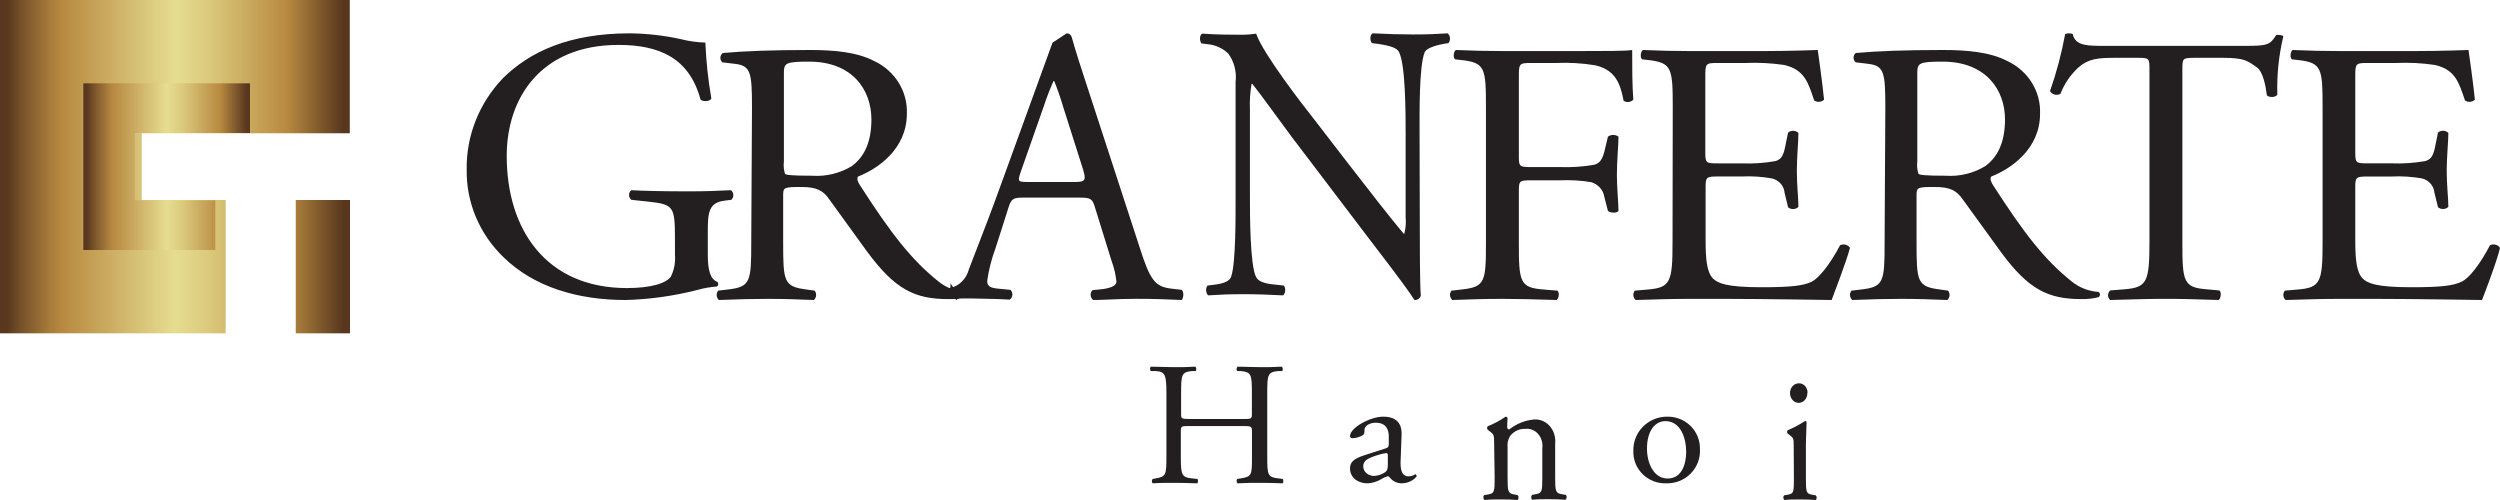 <svg width="150" height="30" viewBox="0 0 150 30" fill="none" xmlns="http://www.w3.org/2000/svg">
<path fill-rule="evenodd" clip-rule="evenodd" d="M71.397 25.562C70.871 25.562 70.849 25.562 70.849 25.898V27.385C70.849 28.492 70.903 28.642 71.519 28.703L71.838 28.737C71.906 28.776 71.883 28.97 71.838 29C71.24 28.979 70.867 28.97 70.439 28.97C70.012 28.97 69.589 28.97 69.162 29C69.094 28.924 69.094 28.813 69.162 28.737L69.346 28.703C69.962 28.599 69.985 28.492 69.985 27.385V23.59C69.985 22.483 69.908 22.297 69.337 22.263H69.049C68.984 22.186 68.984 22.076 69.049 22C69.589 22 69.949 22.03 70.439 22.03C70.93 22.03 71.24 22.03 71.717 22C71.78 22.03 71.802 22.22 71.739 22.263H71.528C70.889 22.323 70.867 22.483 70.867 23.59V24.804C70.867 25.127 70.867 25.14 71.415 25.14H74.564C75.091 25.14 75.113 25.14 75.113 24.804V23.59C75.113 22.483 75.091 22.323 74.443 22.263H74.231C74.172 22.181 74.181 22.071 74.254 22C74.762 22 75.153 22.03 75.603 22.03C76.053 22.03 76.409 22.03 76.903 22C76.971 22.03 76.993 22.22 76.926 22.263H76.697C76.058 22.323 76.035 22.483 76.035 23.59V27.385C76.035 28.492 76.058 28.63 76.697 28.703L76.957 28.737C77.025 28.776 77.002 28.97 76.957 29C76.427 28.979 76.058 28.97 75.608 28.97C75.158 28.97 74.762 28.97 74.258 29C74.191 28.97 74.173 28.797 74.236 28.737L74.447 28.703C75.118 28.599 75.118 28.492 75.118 27.385V25.898C75.118 25.584 75.095 25.562 74.569 25.562H71.397Z" fill="#231F20"/>
<path fill-rule="evenodd" clip-rule="evenodd" d="M83.327 26.626C83.327 26.769 83.305 26.854 83.144 26.901L81.872 27.311C81.206 27.528 81.001 27.729 81.001 28.116C81 28.37 81.121 28.612 81.332 28.782C81.544 28.932 81.81 29.009 82.081 28.999C82.355 28.98 82.619 28.899 82.848 28.763C82.975 28.683 83.114 28.619 83.262 28.573C83.327 28.573 83.392 28.647 83.436 28.705C83.601 28.896 83.858 29.005 84.129 28.999C84.477 28.988 84.799 28.834 85 28.581C85 28.515 84.956 28.457 84.926 28.457C84.906 28.457 84.877 28.474 84.843 28.493C84.825 28.503 84.806 28.514 84.787 28.523C84.705 28.562 84.613 28.582 84.521 28.581C84.107 28.581 84.033 28.194 84.033 27.756L84.094 26.107C84.129 25.387 83.767 25 82.987 25C82.207 25 81.001 25.67 81.001 26.161C80.996 26.198 81.011 26.235 81.041 26.26C81.071 26.286 81.112 26.298 81.153 26.293C81.37 26.285 81.58 26.223 81.759 26.115C81.868 26.057 81.868 25.945 81.868 25.79C81.889 25.495 82.251 25.364 82.547 25.364C83.21 25.364 83.327 25.84 83.327 26.189V26.626ZM83.135 28.314C82.95 28.45 82.722 28.534 82.482 28.554C82.304 28.565 82.13 28.509 81.999 28.402C81.869 28.294 81.794 28.143 81.794 27.985C81.794 27.613 82.103 27.474 82.73 27.284C82.871 27.237 83.017 27.205 83.166 27.187C83.227 27.187 83.27 27.207 83.27 27.311V27.869C83.27 27.877 83.27 27.886 83.269 27.895C83.261 28.081 83.256 28.206 83.135 28.314Z" fill="#231F20"/>
<path fill-rule="evenodd" clip-rule="evenodd" d="M89.648 26.59C89.648 26.11 89.648 26.071 89.359 25.86L89.262 25.788C89.213 25.728 89.213 25.637 89.262 25.576C89.638 25.427 89.999 25.234 90.337 25C90.389 24.998 90.436 25.033 90.455 25.087C90.433 25.355 90.433 25.533 90.433 25.639C90.432 25.674 90.444 25.707 90.466 25.732C90.489 25.757 90.52 25.77 90.552 25.768C90.992 25.42 91.513 25.212 92.056 25.168C92.405 25.145 92.747 25.291 92.989 25.569C93.23 25.847 93.348 26.227 93.31 26.609V28.631C93.31 29.481 93.332 29.592 93.718 29.654L93.954 29.693C93.987 29.735 94.004 29.789 93.999 29.844C93.995 29.899 93.971 29.95 93.933 29.986C93.612 29.962 93.301 29.952 92.924 29.952C92.547 29.952 92.218 29.952 91.928 29.986C91.892 29.948 91.871 29.895 91.871 29.839C91.871 29.784 91.892 29.731 91.928 29.693L92.13 29.654C92.529 29.587 92.538 29.481 92.538 28.631V26.897C92.581 26.587 92.491 26.272 92.294 26.044C92.097 25.816 91.815 25.7 91.529 25.73C91.184 25.712 90.85 25.864 90.617 26.143C90.483 26.347 90.425 26.6 90.455 26.849V28.645C90.455 29.496 90.477 29.606 90.863 29.669L91.056 29.707C91.093 29.745 91.113 29.798 91.113 29.854C91.113 29.909 91.093 29.962 91.056 30C90.762 29.976 90.451 29.966 90.078 29.966C89.705 29.966 89.368 29.966 89.069 30C89.03 29.965 89.005 29.914 89.001 29.859C88.996 29.803 89.013 29.748 89.047 29.707L89.271 29.669C89.67 29.611 89.679 29.496 89.679 28.645L89.648 26.59Z" fill="#231F20"/>
<path fill-rule="evenodd" clip-rule="evenodd" d="M101.439 28.416C101.825 28.027 102.027 27.495 101.997 26.951C102.011 26.434 101.811 25.934 101.444 25.566C101.077 25.198 100.573 24.994 100.05 25C99.499 24.992 98.968 25.208 98.582 25.596C98.195 25.984 97.985 26.511 98.001 27.056C97.983 27.576 98.185 28.081 98.558 28.449C98.93 28.817 99.441 29.016 99.968 28.999C100.519 29.017 101.053 28.806 101.439 28.416ZM98.819 26.916C98.819 25.867 99.291 25.268 99.928 25.268C100.841 25.268 101.171 26.298 101.171 27.106C101.171 27.837 100.912 28.711 100.062 28.711C99.213 28.711 98.819 27.779 98.819 26.916Z" fill="#231F20"/>
<path fill-rule="evenodd" clip-rule="evenodd" d="M108.189 24.088C108.348 23.981 108.444 23.788 108.44 23.58L108.453 23.59C108.461 23.434 108.41 23.282 108.313 23.17C108.215 23.058 108.081 22.996 107.941 23C107.796 22.994 107.655 23.055 107.552 23.17C107.45 23.284 107.395 23.441 107.401 23.603C107.404 23.81 107.507 24 107.669 24.1C107.832 24.2 108.03 24.195 108.189 24.088ZM107.351 26.082C107.622 26.283 107.622 26.32 107.622 26.776L107.634 28.712C107.634 29.521 107.626 29.63 107.253 29.685L107.044 29.721C107.013 29.761 106.997 29.813 107.001 29.866C107.004 29.918 107.028 29.967 107.065 30C107.343 29.968 107.658 29.968 108.006 29.968C108.354 29.968 108.645 29.977 108.948 30C108.981 29.963 109 29.913 109 29.861C109 29.808 108.981 29.758 108.948 29.721L108.735 29.685C108.375 29.626 108.354 29.521 108.354 28.712V26.703C108.354 26.466 108.365 26.212 108.376 25.968C108.386 25.741 108.395 25.523 108.395 25.334C108.387 25.265 108.346 25.265 108.297 25.265C107.967 25.481 107.62 25.664 107.261 25.813C107.215 25.87 107.215 25.957 107.261 26.014L107.351 26.082Z" fill="#231F20"/>
<path fill-rule="evenodd" clip-rule="evenodd" d="M42.468 15.274C42.468 16.195 42.608 16.75 43.044 16.912C43.082 16.951 43.101 17.004 43.096 17.058C43.091 17.111 43.062 17.16 43.017 17.192C42.618 17.219 42.224 17.288 41.841 17.397C40.437 17.758 38.994 17.96 37.541 18C34.68 18 32.06 17.235 30.212 15.435C28.771 14.046 27.973 12.155 28.001 10.192C27.966 8.164 28.739 6.201 30.163 4.705C31.774 3.101 34.154 2 37.782 2C38.809 2.011 39.831 2.126 40.833 2.345C41.319 2.47 41.819 2.541 42.322 2.555C42.368 3.678 42.487 4.797 42.681 5.906C42.608 6.094 42.177 6.116 42.032 5.976C41.36 3.477 39.557 2.695 37.11 2.695C32.446 2.695 30.403 5.884 30.403 9.353C30.403 13.793 32.782 17.284 37.614 17.284C39.103 17.284 39.993 16.982 40.256 16.589C40.454 16.18 40.537 15.728 40.497 15.278V14.347C40.497 12.403 40.424 12.268 38.935 12.102L37.877 11.988C37.791 11.915 37.742 11.81 37.742 11.7C37.742 11.589 37.791 11.484 37.877 11.411C38.572 11.455 39.893 11.481 41.314 11.481C42.25 11.481 43.067 11.455 43.861 11.411C43.946 11.484 43.995 11.586 44 11.695C44.004 11.804 43.962 11.909 43.884 11.988L43.498 12.036C42.49 12.15 42.468 12.796 42.468 13.976V15.274Z" fill="#231F20"/>
<path fill-rule="evenodd" clip-rule="evenodd" d="M44.091 3.83C45.048 3.945 45.119 4.341 45.119 6.469L45.075 14.552C45.075 16.919 45.026 17.212 43.672 17.37L43.089 17.438C42.955 17.609 42.974 17.85 43.133 18C44.232 17.957 45.119 17.932 46.054 17.932C46.99 17.932 47.784 17.957 48.834 18C48.994 17.85 49.013 17.609 48.878 17.438L48.389 17.37C47.034 17.191 46.99 16.919 46.99 14.552V11.717C46.99 11.245 47.034 11.219 48.084 11.219C49.019 11.219 49.394 11.445 49.743 11.943C50.127 12.481 50.577 13.099 51.006 13.688C51.385 14.208 51.747 14.706 52.033 15.106C53.71 17.378 54.901 17.945 56.886 17.945C57.233 17.954 57.579 17.916 57.914 17.83C57.968 17.794 58 17.735 58 17.672C58 17.609 57.968 17.55 57.914 17.515C57.322 17.476 56.757 17.255 56.304 16.885C54.698 15.599 53.476 14.037 51.609 11.13C51.49 10.951 51.376 10.726 51.49 10.589C52.646 10.138 54.411 8.955 54.411 6.827C54.469 5.498 53.709 4.262 52.474 3.673C51.398 3.111 50.021 3 48.574 3C46.284 3 44.691 3.064 43.367 3.179C43.28 3.246 43.227 3.346 43.222 3.454C43.217 3.561 43.261 3.666 43.341 3.741L44.091 3.83ZM47.1 10.432C47.026 10.19 47.004 9.937 47.034 9.687V4.417C47.034 3.787 47.1 3.698 48.552 3.698C51.142 3.698 52.285 5.388 52.285 7.167C52.285 8.682 51.751 9.487 51.12 9.959C50.404 10.399 49.561 10.604 48.715 10.543C47.541 10.543 47.171 10.5 47.1 10.432Z" fill="#231F20"/>
<path fill-rule="evenodd" clip-rule="evenodd" d="M85.188 13.621C85.188 14.324 85.188 17.126 85.249 17.74C85.198 17.908 85.037 18.016 84.864 17.998C84.618 17.598 84.026 16.775 82.233 14.44L77.502 8.213C76.954 7.484 75.564 5.545 75.139 5.033H75.095C75.007 5.538 74.973 6.051 74.995 6.563V11.727C74.995 12.834 74.995 15.894 75.363 16.619C75.486 16.882 75.893 17.02 76.402 17.064L77.033 17.135C77.155 17.317 77.139 17.559 76.994 17.722C76.077 17.678 75.363 17.651 74.609 17.651C73.732 17.651 73.201 17.678 72.487 17.722C72.341 17.559 72.325 17.317 72.447 17.135L72.995 17.064C73.464 16.993 73.793 16.851 73.872 16.593C74.157 15.748 74.135 12.874 74.135 11.745V4.913C74.209 4.311 74.052 3.702 73.697 3.214C73.352 2.885 72.906 2.686 72.434 2.649L72.088 2.605C71.965 2.463 71.965 2.111 72.127 2.018C73.004 2.084 74.065 2.084 74.429 2.084C74.743 2.087 75.057 2.065 75.367 2.018C75.775 3.214 78.182 6.323 78.875 7.195L80.852 9.761C82.259 11.571 83.259 12.874 84.219 14.022H84.259C84.343 13.699 84.37 13.363 84.338 13.03V7.995C84.338 6.888 84.338 3.828 83.93 3.103C83.811 2.894 83.491 2.752 82.667 2.632L82.321 2.587C82.176 2.445 82.198 2.067 82.36 2C83.299 2.044 83.991 2.067 84.767 2.067C85.644 2.067 86.175 2.044 86.867 2C87.026 2.156 87.045 2.408 86.911 2.587L86.622 2.632C85.973 2.752 85.565 2.938 85.482 3.13C85.135 3.975 85.175 6.892 85.175 7.978L85.188 13.621Z" fill="#231F20"/>
<path fill-rule="evenodd" clip-rule="evenodd" d="M91.131 9.415C91.131 10.024 91.205 10.024 91.935 10.024H93.583C94.275 10.05 94.968 10.005 95.649 9.887C95.92 9.798 96.108 9.683 96.26 9.1L96.476 8.199C96.661 8.062 96.924 8.062 97.109 8.199C97.109 8.739 97.013 9.641 97.013 10.475C97.013 11.308 97.109 12.138 97.109 12.657C97.013 12.793 96.65 12.793 96.476 12.657L96.251 11.78C96.183 11.385 95.884 11.058 95.475 10.93C94.857 10.828 94.228 10.791 93.602 10.819H91.935C91.205 10.819 91.131 10.819 91.131 11.427V14.554C91.131 16.919 91.182 17.26 92.614 17.37L93.441 17.439C93.583 17.528 93.537 17.932 93.39 18C91.958 17.957 91.131 17.932 90.176 17.932C89.107 17.932 88.285 17.957 87.142 18C86.974 17.852 86.953 17.611 87.091 17.439L87.697 17.37C89.107 17.213 89.157 16.919 89.157 14.554V6.442C89.157 4.081 89.107 3.766 87.697 3.604L87.311 3.562C87.165 3.472 87.215 3.064 87.357 3C88.381 3.043 89.194 3.064 90.176 3.064H94.648C96.205 3.064 97.614 3.064 97.931 3C97.931 4.034 97.931 5.127 98 5.978C97.855 6.139 97.6 6.168 97.417 6.046C97.224 5.033 96.935 4.2 95.718 3.919C94.935 3.79 94.139 3.743 93.344 3.779H91.861C91.131 3.779 91.131 3.821 91.131 4.676V9.415Z" fill="#231F20"/>
<path fill-rule="evenodd" clip-rule="evenodd" d="M100.365 6.444C100.365 4.102 100.316 3.766 98.912 3.604L98.53 3.562C98.391 3.472 98.436 3.064 98.58 3C99.601 3.043 100.41 3.064 101.387 3.064H105.849C107.374 3.064 109.066 3 109.066 3C109.066 3 109.349 5.005 109.444 5.98C109.286 6.135 109.032 6.155 108.85 6.026C108.494 4.967 108.278 4.179 107.05 3.898C106.287 3.786 105.514 3.746 104.743 3.779H103.029C102.318 3.779 102.318 3.822 102.318 4.677V9.172C102.318 9.802 102.39 9.802 103.101 9.802H104.5C105.178 9.83 105.857 9.785 106.524 9.666C106.812 9.576 106.974 9.44 107.095 8.878L107.284 7.955C107.464 7.804 107.737 7.813 107.905 7.976C107.905 8.516 107.811 9.398 107.811 10.253C107.811 11.109 107.905 11.917 107.905 12.415C107.737 12.578 107.464 12.588 107.284 12.437L107.073 11.56C107.042 11.157 106.747 10.816 106.335 10.709C105.73 10.6 105.114 10.56 104.5 10.589H103.119C102.408 10.589 102.336 10.611 102.336 11.198V14.373C102.336 15.569 102.408 16.336 102.786 16.719C103.074 16.987 103.573 17.234 105.669 17.234C107.5 17.234 108.193 17.144 108.715 16.898C109.142 16.672 109.785 15.884 110.406 14.714C110.617 14.61 110.877 14.679 111 14.871C110.798 15.659 109.898 18 109.898 18C109.898 18 105.638 17.932 103.519 17.932H101.373C100.352 17.932 99.542 17.957 98.139 18C97.975 17.851 97.954 17.61 98.089 17.438L98.876 17.37C100.226 17.259 100.352 16.919 100.352 14.552L100.365 6.444Z" fill="#231F20"/>
<path fill-rule="evenodd" clip-rule="evenodd" d="M112.091 3.83C113.049 3.945 113.12 4.341 113.12 6.469L113.076 14.552C113.076 16.919 113.027 17.212 111.671 17.37L111.088 17.438C110.954 17.61 110.975 17.851 111.136 18C112.232 17.957 113.12 17.932 114.057 17.932C114.993 17.932 115.789 17.957 116.84 18C117 17.85 117.019 17.609 116.884 17.438L116.394 17.37C115.038 17.191 114.993 16.919 114.993 14.552V11.717C114.993 11.245 115.038 11.219 116.089 11.219C117.026 11.219 117.401 11.445 117.75 11.943C118.135 12.481 118.585 13.099 119.015 13.688C119.394 14.208 119.757 14.706 120.043 15.106C121.705 17.378 122.893 17.945 124.881 17.945C125.228 17.955 125.575 17.916 125.911 17.83C125.966 17.795 126 17.736 126 17.672C126 17.609 125.966 17.549 125.911 17.515C125.317 17.476 124.752 17.255 124.298 16.885C122.69 15.599 121.466 14.037 119.597 11.13C119.482 10.951 119.363 10.726 119.482 10.589C120.635 10.138 122.403 8.955 122.403 6.827C122.46 5.498 121.7 4.262 120.463 3.673C119.385 3.111 118.007 3 116.557 3C114.264 3 112.669 3.064 111.344 3.179C111.26 3.25 111.212 3.352 111.212 3.46C111.212 3.567 111.26 3.67 111.344 3.741L112.091 3.83ZM115.108 10.432C115.029 10.191 115.005 9.937 115.038 9.687V4.417C115.038 3.787 115.108 3.698 116.557 3.698C119.151 3.698 120.3 5.388 120.3 7.167C120.3 8.682 119.761 9.487 119.129 9.959C118.412 10.399 117.568 10.604 116.721 10.543C115.528 10.543 115.175 10.5 115.108 10.432Z" fill="#231F20"/>
<path fill-rule="evenodd" clip-rule="evenodd" d="M130.942 14.48C130.942 16.896 130.992 17.244 132.389 17.357L133.159 17.426C133.304 17.518 133.254 17.93 133.113 18C131.748 17.956 130.919 17.93 129.954 17.93C128.99 17.93 128.134 17.956 126.609 18C126.528 17.925 126.482 17.821 126.482 17.713C126.482 17.605 126.528 17.502 126.609 17.426L127.474 17.357C128.839 17.244 128.967 16.896 128.967 14.48V4.204C128.967 3.491 128.967 3.469 128.248 3.469H126.937C125.899 3.469 125.312 3.513 124.711 4.043C124.228 4.486 123.857 5.028 123.628 5.629C123.523 5.688 123.397 5.705 123.279 5.675C123.16 5.644 123.06 5.57 123 5.468C123.392 4.348 123.696 3.202 123.91 2.04C124.057 1.987 124.219 1.987 124.365 2.04C124.511 2.779 125.303 2.752 126.414 2.752H134.688C135.99 2.752 136.208 2.709 136.568 2.109C136.691 2.066 136.954 2.109 137 2.179C136.726 3.326 136.605 4.501 136.64 5.677C136.545 5.859 136.135 5.859 136.012 5.72C135.944 5.147 135.776 4.295 135.412 4.043C134.856 3.652 134.683 3.469 133.359 3.469H131.648C130.942 3.482 130.942 3.482 130.942 4.247V14.48Z" fill="#231F20"/>
<path fill-rule="evenodd" clip-rule="evenodd" d="M139.355 6.443C139.355 4.102 139.31 3.766 137.903 3.604L137.52 3.562C137.375 3.472 137.425 3.064 137.565 3C138.593 3.043 139.404 3.064 140.383 3.064H144.892C146.42 3.064 148.111 3 148.111 3C148.111 3 148.399 5.004 148.494 5.979C148.337 6.134 148.081 6.154 147.899 6.026C147.538 4.966 147.326 4.179 146.095 3.898C145.319 3.783 144.532 3.743 143.746 3.779H142.033C141.316 3.779 141.316 3.821 141.316 4.677V9.17C141.316 9.8 141.388 9.8 142.105 9.8H143.489C144.169 9.828 144.85 9.782 145.518 9.664C145.802 9.574 145.969 9.438 146.091 8.877L146.28 7.953C146.46 7.802 146.734 7.812 146.902 7.974C146.902 8.515 146.803 9.396 146.803 10.251C146.803 11.106 146.902 11.915 146.902 12.413C146.734 12.576 146.46 12.585 146.28 12.434L146.064 11.557C146.033 11.155 145.737 10.813 145.324 10.706C144.72 10.599 144.104 10.56 143.489 10.591H142.105C141.388 10.591 141.316 10.613 141.316 11.2V14.374C141.316 15.57 141.388 16.336 141.767 16.719C142.051 16.987 142.556 17.234 144.653 17.234C146.492 17.234 147.182 17.145 147.71 16.898C148.16 16.672 148.783 15.885 149.4 14.715C149.613 14.608 149.877 14.677 150 14.872C149.833 15.66 148.922 18 148.922 18C148.922 18 144.653 17.932 142.529 17.932H140.383C139.355 17.932 138.543 17.957 137.136 18C136.973 17.85 136.954 17.61 137.091 17.438L137.876 17.37C139.228 17.26 139.355 16.919 139.355 14.553V6.443Z" fill="#231F20"/>
<path fill-rule="evenodd" clip-rule="evenodd" d="M57.035 17C57.035 17 57.5 17.847 57.833 17.325C58.166 16.804 57.897 17.577 57.897 17.577C57.897 17.577 57.397 18 57.385 18C57.372 18 57 17.687 57 17.687L57.035 17Z" fill="#231F20"/>
<path fill-rule="evenodd" clip-rule="evenodd" d="M70.289 17.319L70.898 17.391C71.055 17.506 71.008 17.884 70.906 18C69.983 17.956 69.191 17.929 68.177 17.929C67.569 17.929 67.031 17.951 66.562 17.971C66.197 17.986 65.874 18 65.589 18C65.502 17.933 65.447 17.83 65.438 17.718C65.429 17.605 65.467 17.494 65.542 17.413L66.194 17.342C66.67 17.27 66.986 17.133 66.986 16.897C66.94 16.469 66.842 16.048 66.692 15.647L65.7 12.449C65.542 11.928 65.453 11.857 64.776 11.857H61.37C60.812 11.857 60.676 11.928 60.519 12.422L59.731 14.895C59.495 15.524 59.328 16.179 59.233 16.848C59.233 17.133 59.348 17.27 59.889 17.319L60.63 17.391C60.709 17.469 60.751 17.581 60.743 17.695C60.734 17.809 60.677 17.913 60.587 17.978C60.173 17.946 59.704 17.937 59.092 17.925C58.836 17.92 58.554 17.915 58.241 17.907H56.781C56.59 17.897 56.554 17.836 56.521 17.779C56.491 17.727 56.464 17.68 56.321 17.68C56.285 17.655 56.239 17.632 56.193 17.608C56.064 17.542 55.935 17.476 56.036 17.391L56.777 17.319C57.417 17.277 57.961 16.814 58.13 16.167C58.262 15.814 58.418 15.413 58.601 14.942C58.98 13.968 59.474 12.694 60.114 10.919L63.15 2.561L64.001 2C64.131 1.994 64.25 2.077 64.295 2.205C64.583 3.221 64.932 4.284 65.267 5.302L65.287 5.363L68.373 14.824C69.012 16.848 69.318 17.204 70.289 17.319ZM61.702 10.919H64.474C65.129 10.919 65.172 10.821 64.989 10.185L63.771 6.351C63.623 5.846 63.45 5.35 63.252 4.865H63.209C63.006 5.319 62.825 5.783 62.669 6.257L61.23 10.354C61.051 10.892 61.072 10.919 61.702 10.919Z" fill="#231F20"/>
<path fill-rule="evenodd" clip-rule="evenodd" d="M8.503 12H13.541V20H0V0H20.987V7.996H8.503V12ZM21 20V12H17.745V20H21Z" fill="url(#paint0_linear)"/>
<path fill-rule="evenodd" clip-rule="evenodd" d="M12.92 12.018H8.085V7.982H15V5H5V15H12.92V12.018Z" fill="url(#paint1_linear)"/>
<defs>
<linearGradient id="paint0_linear" x1="0" y1="20" x2="21" y2="20" gradientUnits="userSpaceOnUse">
<stop offset="0.02" stop-color="#58371E"/>
<stop offset="0.06" stop-color="#765129"/>
<stop offset="0.14" stop-color="#A67A3A"/>
<stop offset="0.18" stop-color="#B88A41"/>
<stop offset="0.5" stop-color="#E6DD90"/>
<stop offset="0.59" stop-color="#DCCB7E"/>
<stop offset="0.76" stop-color="#C19B50"/>
<stop offset="0.82" stop-color="#B88A40"/>
<stop offset="0.98" stop-color="#58371E"/>
</linearGradient>
<linearGradient id="paint1_linear" x1="5" y1="15.002" x2="15" y2="15.002" gradientUnits="userSpaceOnUse">
<stop offset="0.02" stop-color="#58371E"/>
<stop offset="0.06" stop-color="#765129"/>
<stop offset="0.14" stop-color="#A67A3A"/>
<stop offset="0.18" stop-color="#B88A41"/>
<stop offset="0.5" stop-color="#E6DD90"/>
<stop offset="0.59" stop-color="#DCCB7E"/>
<stop offset="0.76" stop-color="#C19B50"/>
<stop offset="0.82" stop-color="#B88A40"/>
<stop offset="0.98" stop-color="#58371E"/>
</linearGradient>
</defs>
</svg>
